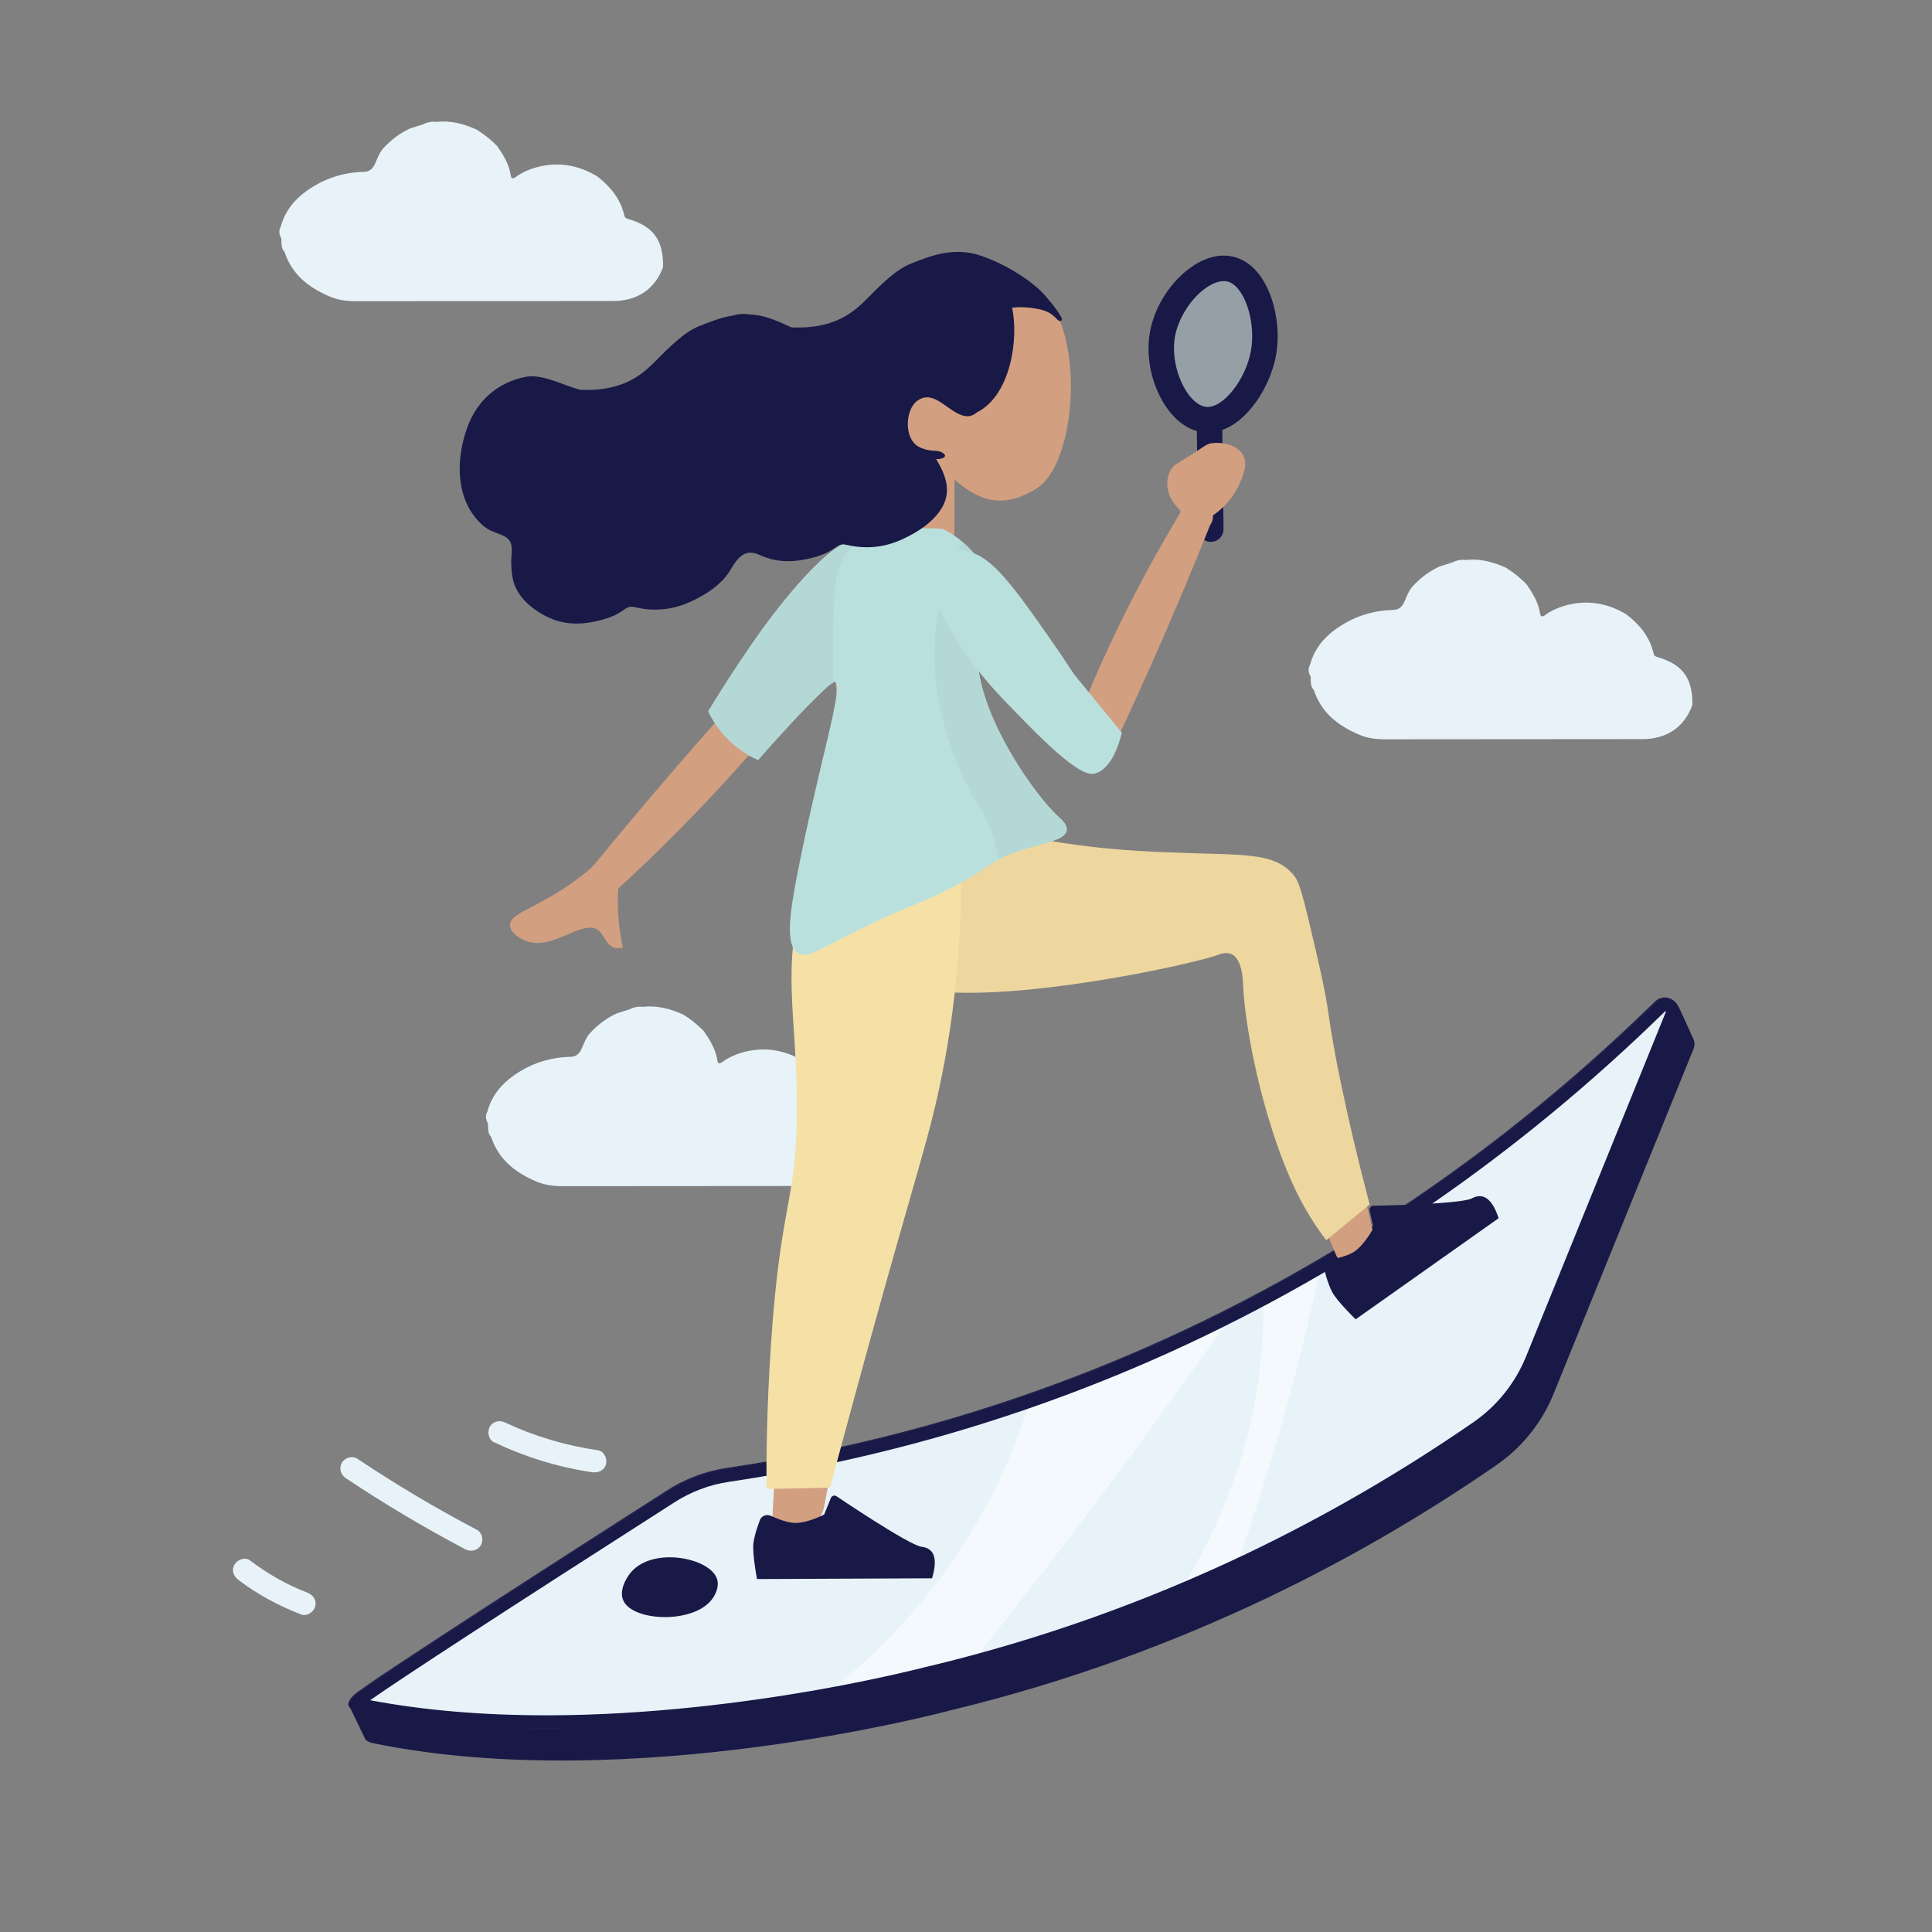 <?xml version="1.0" encoding="utf-8"?>
<!-- Generator: Adobe Illustrator 27.1.1, SVG Export Plug-In . SVG Version: 6.00 Build 0)  -->
<svg version="1.1" xmlns="http://www.w3.org/2000/svg" xmlns:xlink="http://www.w3.org/1999/xlink" x="0px" y="0px"
	 viewBox="0 0 2048 2048" style="enable-background:new 0 0 2048 2048;" xml:space="preserve">
<rect x="0" y="0" width="2048" height="2048" fill="#808080" stroke="none"/>
<style type="text/css">
	.st0{fill:#E7F3F9;}
	.st1{fill:#191947;}
	.st2{fill:#E7F3F9;stroke:#191947;stroke-miterlimit:10;}
	.st3{opacity:0.5;fill:#FFFFFF;}
	.st4{fill:#FFFFFF;}
	.st5{opacity:0.35;fill-rule:evenodd;clip-rule:evenodd;fill:#B9DDEE;}
	.st6{fill-rule:evenodd;clip-rule:evenodd;fill:#D29F80;}
	.st7{fill:#606060;}
	.st8{fill:#D29F80;}
	.st9{fill-rule:evenodd;clip-rule:evenodd;}
	.st10{fill-rule:evenodd;clip-rule:evenodd;fill:#EDD79F;}
	.st11{fill-rule:evenodd;clip-rule:evenodd;fill:#F5E1A6;}
	.st12{fill-rule:evenodd;clip-rule:evenodd;fill:none;stroke:#F5E1A6;stroke-width:4;stroke-miterlimit:10;}
	.st13{fill-rule:evenodd;clip-rule:evenodd;fill:#BAE0DD;}
	.st14{fill-rule:evenodd;clip-rule:evenodd;fill:#191947;}
	.st15{fill-rule:evenodd;clip-rule:evenodd;fill:#B4D8D5;}
	.st16{fill-rule:evenodd;clip-rule:evenodd;fill:#EDADAB;}
	.st17{fill:#B9DDEE;}
</style>
<g id="Calque_1">
</g>
<g id="Calque_10">
	<path class="st0" d="M1388.8,704.6c0-0.1,0-0.2,0-0.3c4.5-16.4,14.7-28.7,27.9-37.9c17.9-12.7,38.1-19.3,59.9-19.8
		c5.9-0.1,9.4-2.9,11.9-8.3c2.6-5.8,4.7-12,9-16.8c8.2-8.9,17.6-16,28.5-21c4.5-1.4,9-2.8,13.6-4.3c4.5-2.3,9.3-3.2,14.3-2.6
		c15-1.7,28.9,2.1,42.5,8.2c7.9,4.9,15.1,10.7,21.7,17.4c6.5,9.5,12.6,19.1,14.4,31c0.6,4.1,2.7,3.8,5.4,1.8c6.4-4.7,13.5-7.8,21-10
		c23-6.5,44.7-3,65.2,9.3c14,10.8,24.8,23.8,28.9,41.8c0.6,2.6,2.8,3.1,4.9,3.7c26,7.8,36.5,22.4,36.1,50.5c-0.5,0.7,0.3-0.8,0,0
		c-8.7,24.6-28.7,36.1-52.4,36.2c-91.2,0.2-182.4,0-273.6,0.2c-9.6,0-18.6-1.2-27.5-5c-21.9-9.4-39.8-22.9-47.8-47.3
		c-3.2-3.3-3.2-7.6-3.3-11.8c0-0.8,0-1.6,0-2.4C1386.5,712.8,1386.6,708,1388.8,704.6z"/>
	<path class="st0" d="M516.7,1178.3c0-0.1,0-0.2,0-0.3c4.5-16.4,14.7-28.7,27.9-37.9c17.9-12.7,38.1-19.3,59.9-19.8
		c5.9-0.1,9.4-2.9,11.9-8.3c2.6-5.8,4.7-12,9-16.8c8.2-8.9,17.6-16,28.5-21c4.5-1.4,9-2.8,13.6-4.3c4.5-2.3,9.3-3.2,14.3-2.6
		c15-1.7,28.9,2.1,42.5,8.2c7.9,4.9,15.1,10.7,21.7,17.4c6.5,9.5,12.6,19.1,14.4,31c0.6,4.1,2.7,3.8,5.4,1.8c6.4-4.7,13.5-7.8,21-10
		c23-6.5,44.7-3,65.2,9.3c14,10.8,24.8,23.8,28.9,41.8c0.6,2.6,2.8,3.1,4.9,3.7c26,7.8,36.5,22.4,36.1,50.5c-0.5,0.7,0.3-0.8,0,0
		c-8.7,24.6-28.7,36.1-52.4,36.2c-91.2,0.2-182.4,0-273.6,0.2c-9.6,0-18.6-1.2-27.5-5c-21.9-9.4-39.8-22.9-47.8-47.3
		c-3.2-3.3-3.2-7.6-3.3-11.8c0-0.8,0-1.6,0-2.4C514.5,1186.5,514.5,1181.7,516.7,1178.3z"/>
	<path class="st0" d="M297.7,240.2c0-0.1,0-0.2,0-0.3c4.5-16.4,14.7-28.7,27.9-37.9c17.9-12.7,38.1-19.3,59.9-19.8
		c5.9-0.1,9.4-2.9,11.9-8.3c2.6-5.8,4.7-12,9-16.8c8.2-8.9,17.6-16,28.5-21c4.5-1.4,9-2.8,13.6-4.3c4.5-2.3,9.3-3.2,14.3-2.6
		c15-1.7,28.9,2.1,42.5,8.2c7.9,4.9,15.1,10.7,21.7,17.4c6.5,9.5,12.6,19.1,14.4,31c0.6,4.1,2.7,3.8,5.4,1.8c6.4-4.7,13.5-7.8,21-10
		c23-6.5,44.7-3,65.2,9.3c14,10.8,24.8,23.8,28.9,41.8c0.6,2.6,2.8,3.1,4.9,3.7c26,7.8,36.5,22.4,36.1,50.5c-0.5,0.7,0.3-0.8,0,0
		c-8.7,24.6-28.7,36.1-52.4,36.2c-91.2,0.2-182.4,0-273.6,0.2c-9.6,0-18.6-1.2-27.5-5c-21.9-9.4-39.8-22.9-47.8-47.3
		c-3.2-3.3-3.2-7.6-3.3-11.8c0-0.8,0-1.6,0-2.4C295.5,248.4,295.5,243.6,297.7,240.2z"/>
	<g>
		<g>
			<path class="st0" d="M252.9,1674.9c20.3,15.4,42.6,27.4,66.4,36.5c6.1,2.3,13.2-2.6,14.8-8.4c1.9-6.8-2.3-12.4-8.4-14.8
				c-21.8-8.3-42.1-20-60.7-34.1c-5.2-3.9-13.4-0.8-16.4,4.3C245,1664.7,247.7,1671,252.9,1674.9L252.9,1674.9z"/>
		</g>
	</g>
	<g>
		<g>
			<path class="st0" d="M366.7,1567c40.9,27.3,83.1,52.4,126.6,75.3c5.7,3,13,1.5,16.4-4.3c3.2-5.4,1.5-13.4-4.3-16.4
				c-43.5-22.9-85.8-48-126.6-75.3c-5.4-3.6-13.3-1.1-16.4,4.3C359,1556.5,361.3,1563.4,366.7,1567L366.7,1567z"/>
		</g>
	</g>
	<g>
		<g>
			<path class="st0" d="M523.6,1528.8c33,15.6,67.9,26.5,104,31.8c6.4,0.9,12.9-1.6,14.8-8.4c1.6-5.7-1.9-13.8-8.4-14.8
				c-34-5-67.2-14.7-98.3-29.4c-5.9-2.8-12.9-1.6-16.4,4.3C516.3,1517.6,517.7,1526,523.6,1528.8L523.6,1528.8z"/>
		</g>
	</g>
</g>
<g id="lettre">
	<path class="st1" d="M1794.3,1099.8L1794.3,1099.8c0,0-14.6-32.7-15.3-33.2c0,0-27.8,26-29.7,30.3c-0.9,2.1,2.8,6.1,6.9,9.6
		c-2.2,2-3.4,4.2-2.6,7c0.2,0.6-11.1,10.7-12.3,11.6c-115.8,108.5-277.6,232.8-489.2,328.9c-174.1,79.1-335.1,117.7-464.4,136.8
		c-23.2,3.4-45.4,11.8-65,24.6c-74.9,47.9-247.7,158.7-309.1,200.6c-5.1-4.4-15.5-12.7-15.5-12.7l-27.2,6.4l15.5,32.2
		c0,0,0,0.1,0,0.1c0.2,0.6,0.4,1.1,0.8,1.6l0,0c0,0,0,0,0,0c2.3,3.1,7.9,4.2,10,4.6c273.9,55.5,608.8-34.8,608.8-34.8
		c255.4-61.3,450.4-170.7,580.2-260.3c27.2-18.8,48.4-45.2,60.8-75.9c49.3-121.6,98.7-243.2,148-364.8
		C1797,1107.9,1796.4,1103.4,1794.3,1099.8z"/>
	<path class="st2" d="M1754.6,1062.1c-117.3,114.7-288.6,252.8-519,357.5c-174.1,79.1-335.1,117.7-464.4,136.8
		c-23.2,3.4-45.4,11.8-65,24.6c-89.2,57.1-317.3,203.4-330.7,216.1c-1.7,1.7-6.7,6.4-5.6,10.6c1.2,4.3,8.4,5.7,10.8,6.2
		c273.9,55.5,608.8-34.8,608.8-34.8c255.4-61.3,450.4-170.7,580.2-260.3c27.2-18.8,48.4-45.2,60.8-75.9
		c49.3-121.6,98.7-243.2,148-364.8C1784.4,1063.4,1766,1051,1754.6,1062.1z"/>
	<path class="st1" d="M760,1673.5c-7.7-22.3-67.5-34.1-90.9-7.1c-6,6.9-13.1,20.4-8.2,30.6c10.9,22.6,77.9,24.6,95.5-4.1
		C757.6,1691,763,1682.2,760,1673.5z"/>
	<path class="st3" d="M880.1,1792.4c25-6.3,51.3-12.2,78.9-17.6c24.6-4.8,48.3-8.9,71.2-12.3c26.1-32.8,52.3-66.2,78.5-100.1
		c67.3-87.5,130.9-174.1,190.9-259.5c-35.8,16.4-74,32.6-114.4,48.3c-32,12.4-63.1,23.5-93.2,33.5c-11.1,36.1-27.7,78.4-52.9,123
		C988.6,1697.1,925.5,1756.6,880.1,1792.4z"/>
	<path class="st3" d="M1339.1,1383.3l58.9-31.7c-4.6,21.6-9.6,43.5-15,65.7c-20.6,84.9-44.7,164.4-70.7,238.2
		c-18.9,7.8-37.7,15.5-56.6,23.3c33.6-55.6,70.3-135.6,80.6-235.6C1338.5,1422.2,1339.3,1402.2,1339.1,1383.3z"/>
	<g>
		<path class="st1" d="M1764.9,1072c0.3,0,0.8,0.3,0.9,0.6c0,0.1,0,0.2-0.1,0.5l-74,182.4l-74,182.4c-11.5,28.3-30.8,52.4-55.8,69.7
			c-76.6,52.9-157.7,99.9-241.1,139.7c-107.2,51.1-219.7,91-334.4,118.6l-0.2,0l-0.2,0c-0.5,0.1-49.5,13.2-123.8,26.2
			c-68.6,11.9-173.4,26.2-283.2,26.2c-67.9,0-130.7-5.4-186.6-16c30.2-21.4,146.7-97.3,321.5-209.1l0,0l0,0
			c18.1-11.8,38.1-19.4,59.4-22.5c161.9-24,319.4-70.4,468.2-137.9c191.5-87,367.5-208.2,523-360.2
			C1764.7,1072.2,1764.8,1072.1,1764.9,1072 M1764.9,1058c-3.5,0-7.1,1.3-10.1,4.3c-117.3,114.7-288.6,252.8-519,357.5
			c-174.1,79.1-335.1,117.7-464.4,136.8c-23.2,3.4-45.4,11.8-65,24.6c-89.2,57.1-317.3,203.4-330.7,216.1c-1.7,1.7-6.7,6.4-5.6,10.6
			c1.2,4.3,8.4,5.7,10.8,6.2c64.4,13,132.2,18,198.2,18c214.7,0,410.7-52.8,410.7-52.8C1245,1718,1440,1608.7,1569.8,1519
			c27.2-18.8,48.4-45.2,60.8-75.9c49.3-121.6,98.7-243.2,148-364.8C1783,1067.6,1774.3,1058,1764.9,1058L1764.9,1058z"/>
	</g>
	<path class="st4" d="M890.7,1774.4"/>
</g>
<g id="looupe">
	<path class="st5" d="M1339.4,374.1c-6,34.2-34.1,73.9-62.4,70.8c-29.1-3.2-51.4-51.1-45-89.6c6.5-38.5,43.2-76.4,71.7-70
		C1331.7,291.5,1345.6,339,1339.4,374.1z"/>
	<path class="st1" d="M1283.5,574.4c-7.4,0-13.4-5.9-13.5-13.3l-1.4-112.3c-0.1-7.5,5.9-13.6,13.3-13.7c0.1,0,0.1,0,0.2,0
		c7.4,0,13.4,5.9,13.5,13.3l1.4,112.3c0.1,7.5-5.9,13.6-13.3,13.7C1283.6,574.4,1283.5,574.4,1283.5,574.4z"/>
	<path class="st1" d="M1280.2,458.5c-1.6,0-3.1-0.1-4.6-0.3c-13.7-1.5-26.5-9.6-37-23.5c-16.7-22.1-24.5-54.1-19.8-81.7
		c4.6-27.6,22.4-55.4,45.4-70.8c14.4-9.7,29.1-13.2,42.6-10.2c17.6,4,31.9,18.9,40.3,42.2c7,19.2,9.1,42.5,5.6,62.1v0
		c-3.4,19.3-13,40.1-25.7,55.6C1312.9,449.3,1296.5,458.5,1280.2,458.5z M1297.2,298c-5.3,0-11.6,2.3-18,6.6
		c-16.5,11.1-30.4,32.9-33.8,52.8c-3.4,20,2.7,45.1,14.7,61c5.8,7.7,12.3,12.3,18.4,12.9c17.7,2,42.1-28.7,47.6-59.7l0,0
		c5.5-31.6-7.5-69.3-25.3-73.3C1299.7,298.1,1298.5,298,1297.2,298z"/>
</g>
<g id="corps">
	<g id="Head_00000130611429172060369370000006369157806445878957_" transform="translate(58.494, 33.58)">
		<path class="st6" d="M903.6,415.5c-18.5-31.4-29-67.8-21.1-105.1c22.6-107.5,164.1-58.3,184.6,1.5s6.5,151.3-26.3,172
			c-32.8,20.8-58.7,16.3-87.4-9l-0.8,149.6l-116.7-20.4L903.6,415.5z"/>
	</g>
	<path class="st7" d="M813.4,1448.3c-0.3,0.2-0.5,0.4-0.8,0.6c0.3-0.2,0.6-0.3,1-0.5C813.5,1448.4,813.4,1448.3,813.4,1448.3z"/>
	<path class="st8" d="M835.7,1444.2c22.6-0.8,46.3-2.2,70.8-4.2c13.5-59.8,26.9-119.6,36.3-180.2c12.4-79.6,26.7-87.7,43.4-173.6
		c34.3-176.9,35.5-335.4,25.1-463.5c-46.1,6.7-92.3,13.5-138.4,20.2c9,40.4,19,102.4,14.9,177.7c-4.7,87.4-22.2,76.5-27.1,165
		c-3,55.5,3,74.6,8,267.5c0,0.7,0.1,3.3,0.1,4c-7,29.5-17.8,82.3-28.4,141.6c-2.4,13.3-4.7,28.7-6.8,44.9c0.4,0,0.8,0,1.3,0
		C835.2,1443.9,835.5,1444.1,835.7,1444.2z"/>
	<path class="st8" d="M897.6,1479.5c2.9-13.2,5.9-26.4,8.9-39.6c-24.5,2-48.1,3.4-70.8,4.2C855.8,1456.5,878.2,1469.7,897.6,1479.5z
		"/>
	<path class="st8" d="M818.8,1610.4c-0.4,13.1,31.8,12.7,44.1,4.3c8.8-6,10.8-17.4,11.5-21.4c5.8-33,12.6-65.8,19.8-98.5
		c-19.4-9.6-42-22.7-62.6-35.3C824.7,1517,819.7,1581.5,818.8,1610.4z"/>
	<path class="st8" d="M831.7,1459.5c20.6,12.5,43.2,25.7,62.6,35.3c0-0.2,0.1-0.3,0.1-0.5c-19.4-9.6-42-22.7-62.6-35.3
		C831.7,1459.2,831.7,1459.4,831.7,1459.5z"/>
	<path class="st8" d="M834.8,1444.3c0.3,0,0.6,0,1,0c-0.3-0.2-0.5-0.3-0.8-0.5c-0.4,0-0.8,0-1.3,0c0,0.2,0,0.3-0.1,0.5
		C834,1444.3,834.4,1444.3,834.8,1444.3z"/>
	<path class="st8" d="M835.7,1444.2c-0.3,0-0.6,0-1,0c20.3,12.4,43,25.8,62.7,35.8c0-0.2,0.1-0.3,0.1-0.5
		C878.2,1469.7,855.8,1456.5,835.7,1444.2z"/>
	<path class="st8" d="M833.6,1444.3c-0.6,4.8-1.3,9.7-1.9,14.7c20.6,12.5,43.2,25.6,62.6,35.3c1-4.7,2.1-9.5,3.1-14.2
		c-19.7-10-42.4-23.4-62.7-35.8C834.4,1444.3,834,1444.3,833.6,1444.3z"/>
	<path class="st6" d="M1375.3,955.1c23.7,72.8,75.9,341.6,82.5,359.8c6.8,18.8-31.5,38.2-41.7,15.1
		c-16.1-36.7-54.5-138.3-71.6-200.3c-13.7-49.9-25.3-95.4-32.3-126.1c-86.8,8.5-294.8,34.6-340.5,29.8L960.8,872
		c43.8,4.6,363.6,47,396,56.8C1368.3,931.8,1374.1,942.6,1375.3,955.1z"/>
	<path class="st9" d="M862.2,666.4"/>
	<path class="st6" d="M888.3,606.5c15.9-20.7,42.9-20.8,53.6-9.1c8.9,9.8,8.7,30-4.4,45.4c-16.1,24.6-36.3,52-61.4,80.2
		c-27.2,30.5-54.2,55.2-78.3,74.9c-9.1,10.1-24.8,10.7-34.3,1.8c-9.8-9.2-9.8-25.6,0.6-35.2c18.4-27.3,39.2-55.9,62.5-85.3
		C847.4,652.8,868.1,628.6,888.3,606.5z"/>
	<path class="st6" d="M819.8,697.4c9.5-11.3,26.4-11.7,35.6-2.4c9.4,9.5,8.6,26.9-3.4,36c-37,46.5-79.4,95.2-127.9,144.5
		C697.9,902.2,672,927,646.5,950c-7.6,5.9-18,5.1-23.9-0.7c-6.9-6.9-6.4-19.9,2.7-27.1c30.4-37.2,62-74.8,94.9-112.9
		C753.7,770.7,786.9,733.4,819.8,697.4z"/>
	<path class="st6" d="M627,919.7c5.6-7,15.1-9.1,22.2-5.4c8.4,4.4,11.9,16.2,6.3,25.5c-0.7,9.1-0.8,19.5-0.1,31
		c0.9,12.7,2.7,24,4.9,33.6c-1.7,0.5-4.3,1.1-7.3,0.6c-10.3-1.7-11.8-13.5-18.9-18.9c-16.7-12.7-48.4,23-77.6,11
		c-6.8-2.8-16-9.2-16-16.5c0-11.2,21.9-16.4,53-36.1C608.5,935.1,619.7,926,627,919.7z"/>
	<path class="st6" d="M987.1,628.7c-17.3-19.6-12.3-46,1.3-54.3c11.3-6.9,31.1-2.8,43.7,13c21,20.4,44.1,45.5,67,75.6
		c24.8,32.5,43.9,63.7,58.6,91.2c8.2,10.9,5.8,26.4-4.7,34c-10.9,7.9-27,4.8-34.4-7.3c-23.3-23.3-47.5-49.1-71.9-77.6
		C1024.7,677.7,1004.9,652.7,987.1,628.7z"/>
	<path class="st6" d="M1178.5,795.7c-4.9,12-20.8,17.2-32.7,12.4c-12.2-5-17.5-19.3-9.4-30.2c18.6-48.6,41.5-100.5,69.9-154.7
		c15.3-29.3,31.1-57,47-83.1c5.1-7,15.2-9.5,22.7-6.4c8.9,3.6,13,14.3,6.9,22.7c-15.6,39-32.2,78.8-49.9,119.4
		C1215.1,716.9,1196.9,756.9,1178.5,795.7z"/>
	<path class="st6" d="M1285.8,546.3c-1.9,8.8-9.5,14.9-17.4,14.8c-9.5-0.2-17.9-9.1-17.1-20c-2.4-2.1-13.8-12.5-13.9-27.7
		c0-2.8-0.1-10.5,5-17.1c2.6-3.5,5.7-5.2,7.2-6.1c27.9-16.5,27.5-19.4,35.6-20.5c10.4-1.3,26.5,1.7,32.5,12.8
		c5.5,10.2-0.1,22.4-4.6,32.1C1305.6,530.8,1293.8,540.8,1285.8,546.3z"/>
</g>
<g id="vetement">
	<path class="st10" d="M965,867.4c63.3,1.5,95.3,15.8,160.6,26.1c55.9,8.9,118.5,10.2,118.5,10.2c71.7,3.1,105.7-1.1,126.7,23.3
		c4.8,5.6,7.7,11.3,17.7,53.7c10.8,45.6,16.1,68.4,20,95.4c5.3,37.5,16.7,98.4,43.4,200.8c-15.3,12.6-30.6,25.2-46,37.8
		c-12.9-16.8-21.2-31.4-26-40.3c-37-69.1-59.8-177.6-62.1-229.3c-0.3-7-1-28.6-12.4-33.7c-5.5-2.4-11.4-0.2-13.3,0.5
		c-23.7,8.9-179,43.5-278.8,40.3c-13.4-0.4-34.4-1.8-60.2-6.7c-52.4-12.6-91.1-41.7-95.9-74.7C850.1,922.6,896.9,865.7,965,867.4z"
		/>
	<path class="st11" d="M881.9,872.7l133.6-36.6c10.8,148-6.2,260.2-24,335.7c-12.3,52.2-26.1,92-74.5,268.1
		c-16,58.2-28.8,106-37.1,137.1c-22.5,0.5-44.9,0.9-67.4,1.4c-0.2-33.4,0.3-85.5,4.5-149.1c10.1-156.2,27.1-152.4,27.7-251.1
		c0.6-104.9-18.4-152.8,10-241C863.7,909.1,874.3,887,881.9,872.7z"/>
	<path class="st12" d="M860.3,996.3"/>
	<path class="st13" d="M750.8,753.8c4.3,8.8,12.5,22.5,27,34.9c9.3,7.9,18.5,13,25.7,16.2c8-9.3,19.1-21.7,32.5-36.1
		c7.9-8.5,12-13.1,17.5-18.6c19-19.2,28.5-28.7,31.6-27.3c10,4.5-17.5,87.1-40.8,208.3c-6.9,36.1-12,70.3,1.2,79.1
		c10.1,6.7,23.1-4.4,74.6-29.4c53.4-25.9,55.4-21.8,94.9-43.3c38.2-20.8,36.6-25.3,59.8-33.7c28.5-10.3,54.2-12.3,55.9-23.6
		c0.9-5.9-5.3-11.3-7.6-13.4c-26.6-24-79.2-100.1-86-158.9c-5.8-49.5,23.1-67.6,5.6-105c-8.3-17.8-23.5-29.4-23.5-29.4
		c-7.4-6.3-14.6-10.4-19.9-13c-7.7-0.6-16.3-0.8-25.4-0.5c-9.8,0.3-20.7,1.2-32.6,3.2c0,0-23.5,3.9-43.4,11.4
		c-33.6,12.7-90.8,93.5-90.8,93.5C791.4,690.1,772,719,750.8,753.8z"/>
	<g transform="translate(225.311, 215.562)">
		<path class="st14" d="M1178.4,1130.2c3.5,13.2,7,22.3,10.7,27.5c4.4,6.3,12,14.7,22.6,25.3c7.3-5.2,27.9-19.7,151.6-107.2
			c-6.8-20.5-16.2-27.5-28.2-21.1c-11.9,6.4-105.2,7.9-105.2,7.9c-2.3,0.5-3.8,2.7-3.4,5c0,0,0,0.1,0,0.1l4.2,18.4
			c-6.8,11.9-13.4,20.2-19.8,24.7c-5.2,3.7-13.8,6.6-25.9,8.9l0,0c-4.6,0.9-7.7,5.3-6.8,10C1178.3,1129.8,1178.3,1130,1178.4,1130.2
			z"/>
	</g>
	<g transform="translate(225.311, 215.562)">
		<path class="st14" d="M580.1,1396c-4.7,12.8-7.1,22.3-7,28.6c0,7.7,1.4,18.9,4,33.7c8.9,0,34.2-0.1,185.6-0.8
			c6.2-20.7,2.5-31.8-11-33.4c-13.5-1.6-90.7-53.9-90.7-53.9c-2.2-1-4.7,0-5.6,2.2c0,0,0,0.1,0,0.1l-7.1,17.5
			c-12.4,5.9-22.6,8.8-30.4,8.8c-6.3,0-15.1-2.5-26.3-7.6v0c-4.3-1.9-9.3,0-11.3,4.2C580.3,1395.7,580.2,1395.9,580.1,1396z"/>
	</g>
	<path class="st15" d="M1130.7,880.2c0.9-5.9-5.3-11.3-7.6-13.4c-26.6-24-79.2-100.1-86-158.9c-5.8-49.5,23.1-67.6,5.6-105
		c-5.6-11.9-13.8-21.2-22.4-28.5c-5.9,11-12.9,26.1-18.6,44.8c-1.9,6.2-9.1,30.3-10.8,60.2c-4.5,77,29.4,148.4,44.4,171.1
		c2.1,3.1,9.4,13.8,15.3,29.6c4.8,13,6.8,24.2,7.7,31.1c0.6-0.3,1.6-0.8,2.7-1.4c0.7-0.4,6.9-3.4,14-6
		C1103.4,893.5,1129.1,891.5,1130.7,880.2z"/>
	<path class="st16" d="M1011.6,567.8"/>
	<path class="st13" d="M976.7,604.4c19-18.4,34.1-20.8,43-20.5c28.4,0.9,51.6,33.2,96.7,97.9c5.3,7.6,13.1,19,22.3,33.2
		c16.8,20.6,33.6,41.1,50.5,61.7c-9,36.3-23.5,41.9-28.4,43.2c-6.2,1.6-18.6,1.8-71.9-52.4c-28.7-29.2-43-43.8-60.7-68.5
		C1004.7,666.1,988.3,633.6,976.7,604.4z"/>
	<path class="st15" d="M883.2,677.6c0.6-59.1,3.6-74.1,12.3-88.3c4.4-7.3,9.7-13.2,15-18.1c-4.2,1.3-8.6,2.7-12.7,4.2
		c-33.6,12.7-90.8,93.5-90.8,93.5c-15.5,22.1-34.9,50.9-56.1,85.8c4.3,8.8,12.5,22.5,27,34.9c9.3,7.9,18.5,13,25.7,16.2
		c8-9.3,19.1-21.7,32.5-36.1c7.9-8.5,12-13.1,17.5-18.6c16.3-16.4,25.5-25.8,29.8-27.3C883.1,705.7,883.1,690.1,883.2,677.6z"/>
</g>
<g id="cheveux">
	<path class="st14" d="M1123.8,334.3c-3.8-6.7-9.7-13.6-14.6-19.4c-6.3-7.6-13.8-13.7-21.7-19.3c-14.8-10.4-31-18.8-47.6-24.5
		c-30.4-10.5-57.6,1.9-73.7,8.1c-16.2,6.2-31.4,21.6-48.4,38.7c-17,17.1-37.6,30.6-78,29.2c-0.7-0.2-1.3-0.3-2-0.5
		c-7.2-3.6-14.6-6.7-22.1-9.3c-7.2-2.5-14.2-3.7-20.9-4c-4.5-0.7-8.8-0.8-12.9,0c-1.8,0.3-3.6,0.7-5.4,1.2
		c-13.9,2.4-25.8,7.5-34.6,10.9c-16.2,6.2-31.4,21.6-48.4,38.7c-17,17.1-37.6,30.6-78,29.2c-17.6-4.4-40.4-17.2-57.8-13.9
		c-29.2,5.5-51.7,24.3-62.4,53.8c-11.4,31.4-13.2,72.1,11.7,99.1c4.6,5,9.6,8.9,15.7,11.3c5.6,2.3,13.4,4,17.3,9.4
		c4.2,5.8,1.8,16.1,1.9,22.6c0.1,9.4,0.8,19.1,5,27.8c6.9,14.4,21.4,25.1,34.8,31.3c13.7,6.3,28.1,7.5,42.3,5.3
		c9.5-1.5,18.8-3.8,27.5-7.7c4.3-2,7.8-4.6,11.8-7.2c3.8-2.5,6.6-2.2,11-1.2c20.4,4.6,39.7,2.3,58.2-6.3
		c15.6-7.2,32.7-17.9,41.9-33.7c10.1-17.6,18.2-21.5,31.6-15.3c13.7,6.3,28.1,7.5,42.3,5.3c9.5-1.5,18.8-3.8,27.5-7.7
		c4.3-2,7.8-4.6,11.8-7.2c3.8-2.5,6.6-2.2,11-1.2c20.4,4.6,39.7,2.3,58.2-6.3c15.6-7.2,32.7-17.9,41.9-33.7
		c10.1-17.6,3.7-34.4-6.4-51.2c4.3,0.5,14.8-2.1,6.1-7.1c-3.4-2-8.3-1.5-12-2c-4.3-0.6-8.8-1.8-12.7-4c-15.8-8.8-14.1-39-1.7-48.4
		c18.5-14,33.9,13.8,51.6,16c4.7,0.6,8.6-1.1,11.9-3.9c0,0,0,0,0,0c37-18.7,44.3-80.8,37.3-111c9.6-1.2,19.7-0.3,28.8,1.6
		c6.5,1.4,11.9,3.7,16.9,8.6c1.1,1.1,3.8,4.3,5.5,3.9C1127.3,339.3,1124.8,336,1123.8,334.3z"/>
	<path class="st17" d="M1676.2,1107.3"/>
</g>
</svg>
